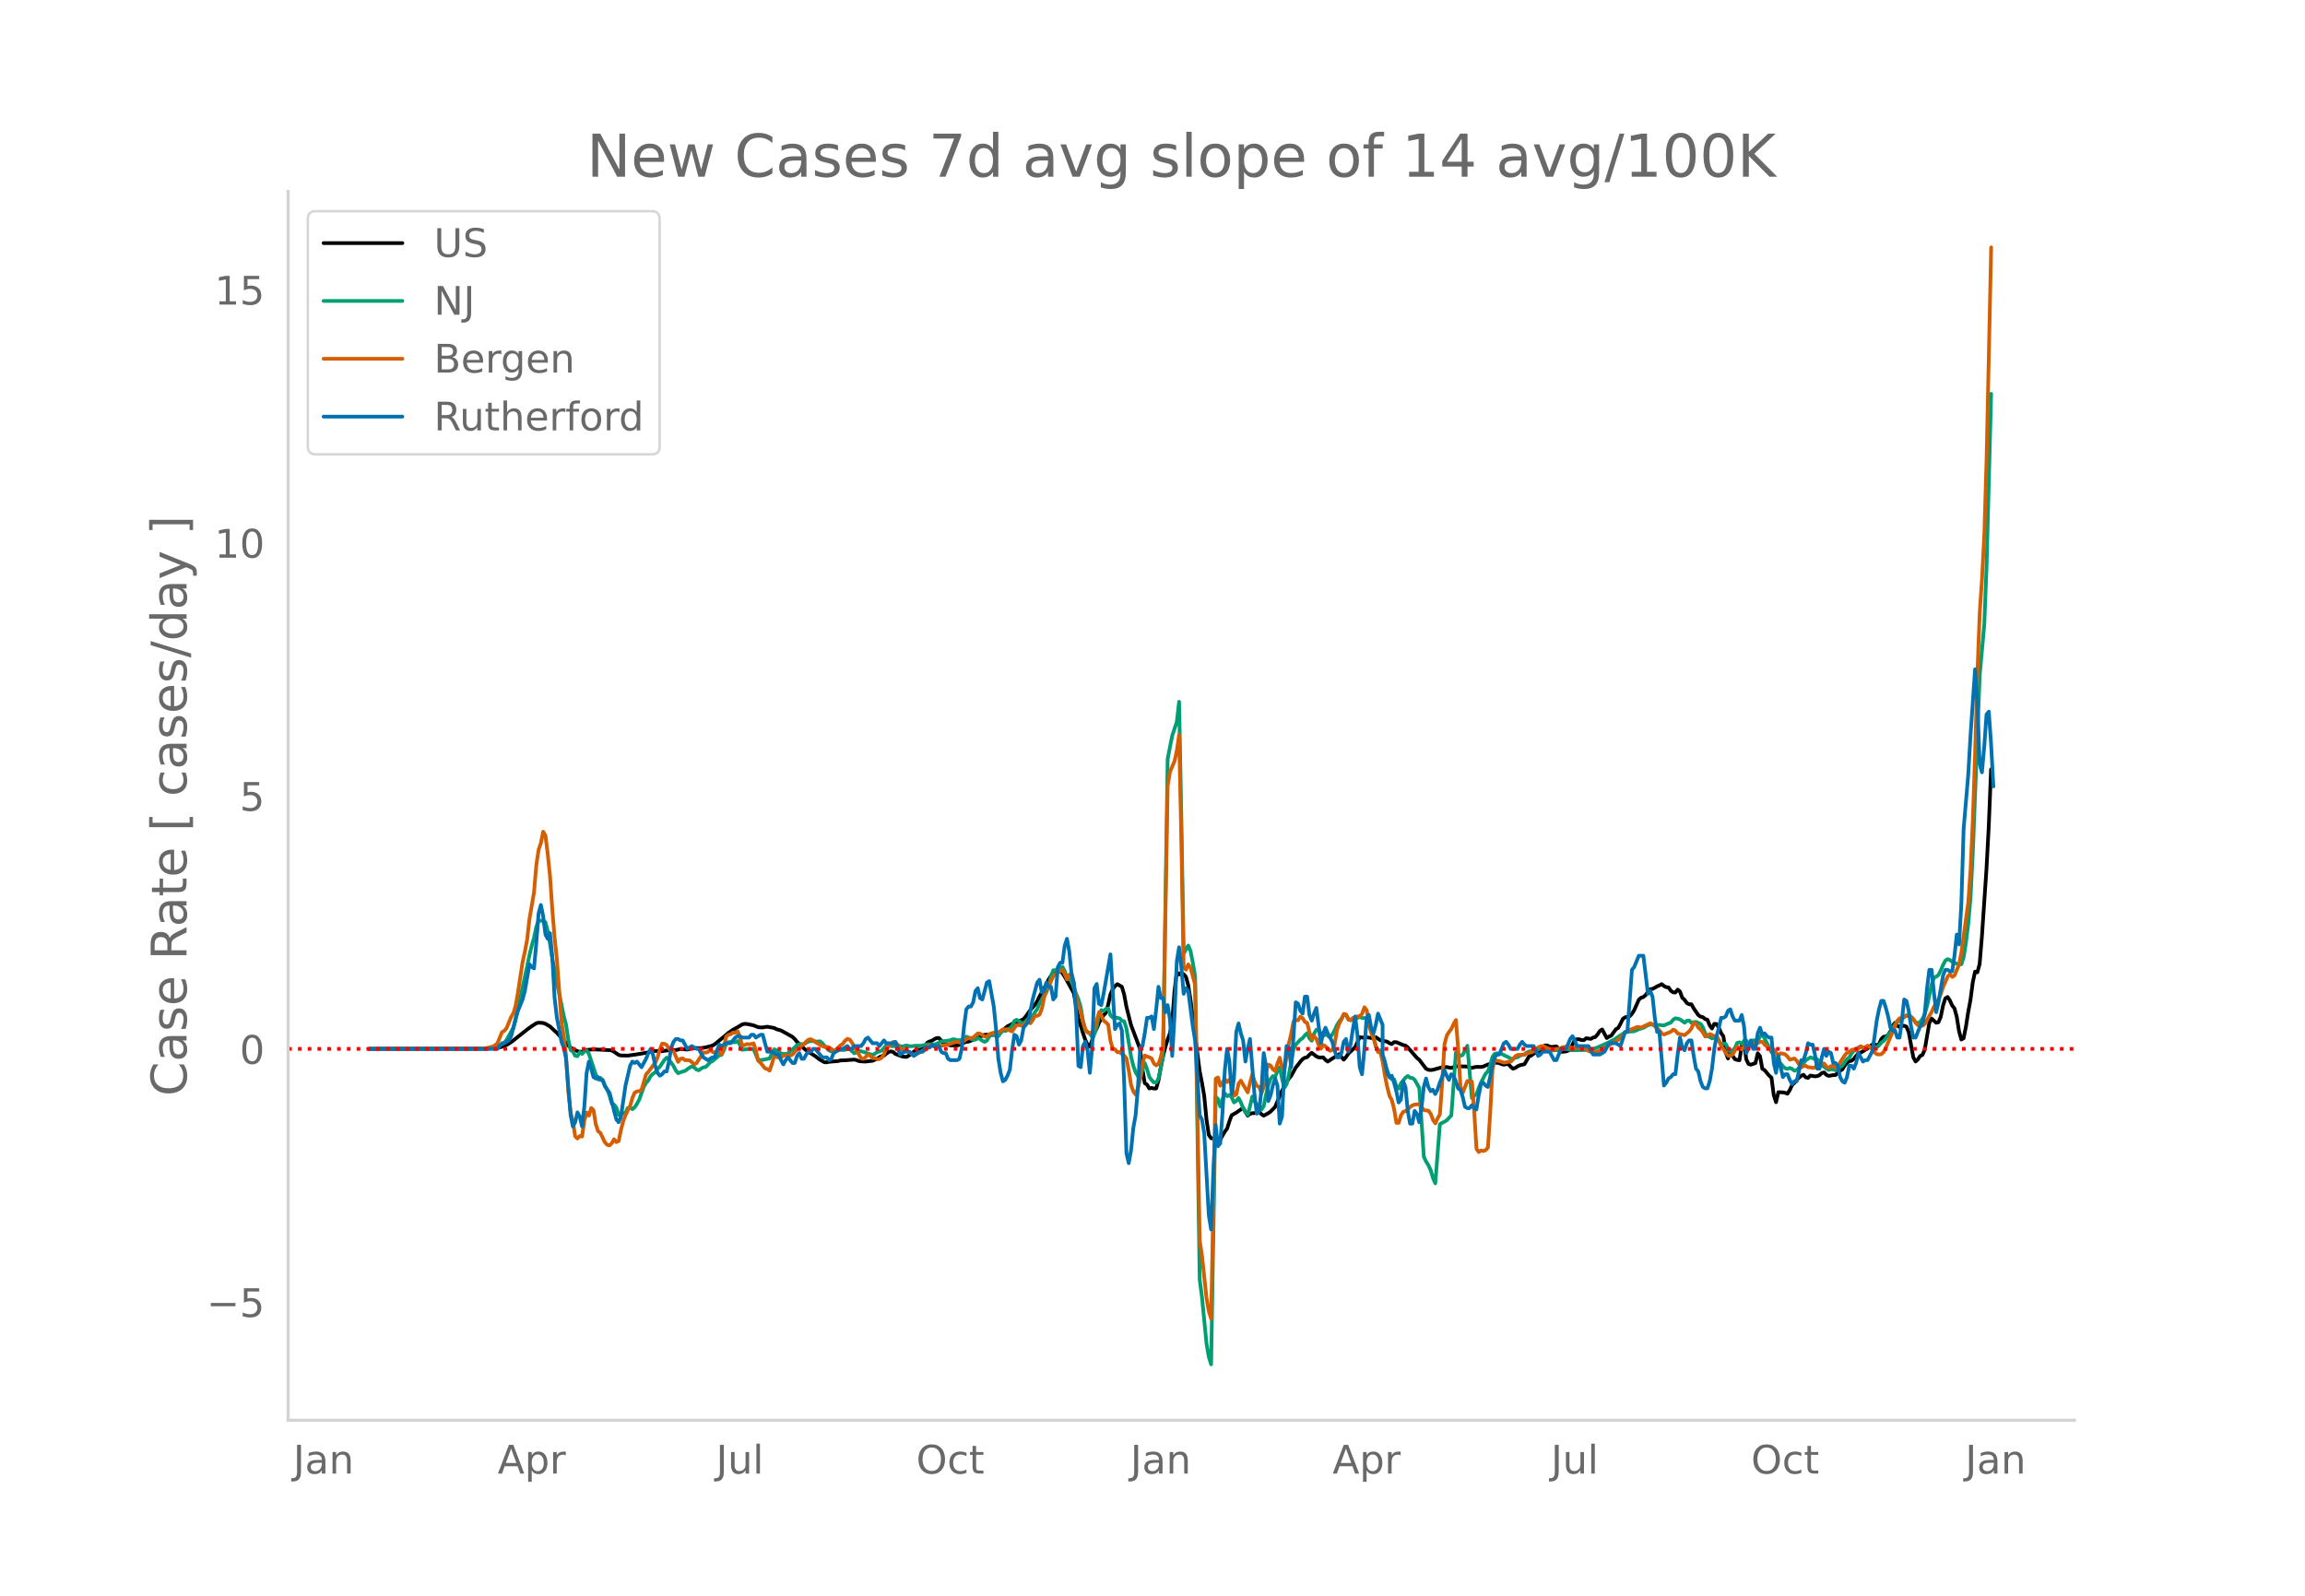 <svg height="864" viewBox="0 0 936 648" width="1248" xmlns="http://www.w3.org/2000/svg" xmlns:xlink="http://www.w3.org/1999/xlink"><defs><style>*{stroke-linecap:butt;stroke-linejoin:round}</style></defs><g id="figure_1"><path d="M0 648h936V0H0z" style="fill:#fff" id="patch_1"/><g id="axes_1"><path d="M117 576.72h725.4V77.76H117z" style="fill:none" id="patch_2"/><path clip-path="url(#p685ba64f44)" d="m149.973 425.918 47.369-.108 4.644-.272 1.858-.457 1.857-.772 1.858-1.125 1.858-1.45 4.644-3.69 1.857-1.349 1.858-1.186.929-.238 1.857.132.929.335 1.858 1.08 1.857 1.753.93.787 1.857 2.1 1.857 2.002.93 1.096.928.839 1.858 1.008.928.419.93.284.928-.04.929-.43.929-.296 1.857-.146 1.858-.047 5.573.283.929.156.928.499 1.858 1.278.929.235 2.786.048 3.715-.514 4.644-.796 1.858-.591 1.858.022 1.857.07 1.858-.279 3.715-.143 1.858-.449 2.786.236.929-.233.929-.383 2.786-.005.93.03 1.857-.288 2.786-.735.929-.538 4.644-3.82.929-.811 1.857-1.272 1.858-1.016 1.858-1.135.928-.234.93.032 1.857.368.929.202 1.857.737.93.101.928-.011 1.858-.273 2.786.515.929.476 1.857.545 2.787 1.525 1.857 1.065.93.879.928 1.152 2.786 2.647.93.767 3.715 2.414 1.857 1.403 1.858 1.046.929.005.928-.196 3.716-.298.928-.262 1.858-.053 3.715-.282.93.213.928.37.929.138 1.857.089 1.858-.225.929-.105 1.857-.79.93-.661.928-.428.929-.23.929-.793.928-.618.93-.31.928.25.929.806 1.857.697.93.32.928.153.929.015 1.858-1.244 1.857-1.581 1.858-.1.929-.367.928-1.145.93-1.363.928-.469.929-.307.929-.59.928-.456.93-.052 1.857 2.077 2.786.933 2.787.035 1.857-.564.93-.6.928-.311.929-.085 4.644-1.847.929-.647.928-.273.93-.044 1.857.093.929-.015.928.216.93-.296.928-1.003 2.786-2.417.93-.417.928-.556 1.858-.55 1.857-.934.93-.44.928-1.075 1.858-2.611 1.857-2.151.929-1.427.929-1.942 2.786-4.968.93-1.967.928-1.43.929-1.088.928-.659.93-.225.928.115.929.717.929 1.419 3.715 6.758 1.858 10.283 1.857 5.924.929 2.7.929 2.033.929.777.928-2.622.93-3.165.928-1.584.929-2.287.929-1.726.928-1.376.93-.942.928-3.267.929-4.287.929-2.061.929-1.257.928-.808 1.858 1.055.929 3.122.929 5.02 1.857 7.376 3.715 9.889.93 8.023.928 5.696.929.607.929 1.565.928-.226.93.254.928-.035.929-3.217.929-5.24.929-4.55.928-3.712.93-3.122.928-2.543.929-4.396.929-12.695.928-7.705.93.905.928-.682.929.557.929 1.031.928 3.392.93 5.93 3.714 28.917.93 4.725.928 5.406.929 9.592.929 6.275.929 1.327.928.19.93-.309.928 1.097.929-.429 1.857-3.197.93-1.212.928-2.964.929-2.496 1.857-1.044 1.858-1.286.929-.618 1.857 3.109.93-.702.928-.282.929-.044.929-.348.929-.198.928.978.93.621 1.857-1.015.929-.645 1.857-1.893 2.787-6.575 1.857-3.566.929-1.387.929-1.038 1.857-3.41.93-1.111.928-1.294.929-1.03.929-.57.929-.211.928-1.003.93-.783 1.857 1.438.929.41.928.058.93-.071.928 1.035.929.692 1.857-1.221 2.787-1.783 1.857 2.222.93-1.066.928-1.372 2.787-2.663 1.857-4.026 1.858.273.929-.243 1.857.291 1.858-.327 1.857 1.262 2.787.563.929.635.928.345.93-.782.928.007 2.786 1.182.93.205.928.753 3.715 4.264.93.734 2.786 3.67.928.39.93.126.928-.1 3.715-1.051 1.858-.059 1.857.362 1.858-.697 1.858.047 2.786.082.929.371.929.167.929-.26.928-.143 1.858.014.929-.163 1.857-.838.93-.183.928-.358.929-.221 1.857.187.93.443.928.22.929-.195.929-.022.929 1.07.928.78.93-.347.928-.6.929-.454 1.857-.424L620.88 429l.929-.381.929-.74.928-.439.93.057.928-.158 1.858-2.84.928.033.93.468.928.127 1.858-.227 1.857 2.223 1.858-.134.929-.298.929-.43 1.857-4.012.929-.24.929.018.929.323.928.04.93-.802 1.857.294.929-.55.928-.228.93-1.076.928-1.407.929-.601 1.858 3.503.928-.604.93-.387 1.857-2.619.929-.488.928-1.684.93-1.954.928-.68 1.858-.412.928-1.02.93-1.474 1.857-4.22.929-.835.928-.288.93-.794.928-1.395.929-.959.929-.155.929-.448.928-.579.93-.372.928-.542.929.776.929.475.928.096.93 1.33.928.67.929.055.929-1.163.928.753.93 2.545.928.83.929 1.313.929.521.928-.023.93 1.67 1.857 2.701.929.66.929.206.928.785.93.256.928 2.323.929 1.237.929-1.881.928.066.93 1.59.928 2.09.929 1.384.929 6.536.928 2.4.93-3.255.928 2.118.929 1.425.929.302.928.142.93-5.988.928-1.129.929 6.792.929 1.843.928.274 1.858-.643.929-3.984.929 1.185.929 5.096.928.569 1.858 2.233.929.81.929 7.103.928 2.865.93-4.053 1.857.057.929.207.928.333.93-1.47.928-2.006.929-.899.929-1.161.928-.968.93-.76.928-.403.929 1.045.929.193.929-.933 1.857.323.929-.11.929-.354.929-.894.928-.233.93.976.928.434 1.858-.323.928-.03.93-.968.928-.744.929-.578.929-1.534.928-1.165.93-.613.928-.193.929-.745.929-1.217.929-.883.928-.452 2.787-1.703.929-.85.928-.66.93-.275.928.525.929-.43.929-2.11.928-.945.93-.093.928-.675.929-1.374.929-2.357.928-1.15.93 1.137.928.585.929-.414.929-.148.929.397.928 2.225 1.858 10.167.929 1.75.929-.84.928-1.414.93-.422.928-2.12 1.858-10.827.928-1.81 1.858 1.693.929-.21.929-2.184.928-4.605.93-2.86.928-.601.929 1.367.929 2.097.929 1.166.928 3.447.93 5.813.928 3.38.929-.527.929-4.613.928-5.967.93-4.99.928-7.103.929-4.354.929.267.928-3.348.93-11.201 1.857-27.502.929-17.443.928-22.907h0" style="fill:none;stroke:#000;stroke-linecap:round;stroke-width:1.5" id="line2d_1"/><path clip-path="url(#p685ba64f44)" d="m149.973 425.915 47.369-.086 2.786-.217 1.858-.471 2.786-1.704.93-1.143 2.786-5.05.929-3.215 1.857-8.894 2.787-12.746.928-4.512.93-3.826.928-3.276.929-4.405.929-2.455 1.857-.067.929.683.929 3.563.929 5.245.928 5.971.93 4.594.928 5.357.929 4.116 1.858 9.178.928 3.46.93 6.266.928 4.105.929.592.929 1.758.928.136.93-1.644.928.729.929-.993.929-.42.928 1.402 2.787 8.384.929 1.997.928-.652.93 1.016.928 2.439.929 1.276.929 2.442.929 3.38.928.302.93 1.235.928 2.933.929-.034.929-.744.928.027.93-2.036.928-.22.929.704.929-.755.928-1.42.93-1.697 1.857-5.256.929-1.579.928-1.018.93-1.75.928-.861.929-.672.929-1.396.928-.794 1.858-2.764.929-.963.929.907.929 1.155.928 1.335.93 1.847.928 1.09.929-.382 1.857-.563 1.858-1.327.929-.523.929.409.928.867.93.327.928-.675.929-.5.929-.161.928-.859.93-1.09.928-.434 2.787-2.368.928-.21.93-1.89.928-2.6.929-.62.929-.074 1.857.114.929-.506.929 1.519.929 2.013 1.857-.23.93-.114 1.857.083 1.857 4.514 1.858-.142 2.786-.59.93-2.073.928-1.669.929.444 1.857 1.29.93.16.928.021.929-.203 2.786-2.451.93-.968.928-.376 1.857.071 1.858-1.15 1.858-.183.929.198.928.075.93-.136.928.693.929 1.168 1.857 1.832.93.445.928.094 1.858-.757.928-.038.93.11.928-.109.929-.299.929.03 1.857 1.701 1.858-.786.929-.037.929.234 1.857.692 1.858.53.929-.453.928-.642.93-.25.928-.405.929-.978.929-1.179.928-.113.93.46h1.857l.929-.095.928.067.93.24.928-.307.929-.174.929.33.929-.011 1.857-.216 1.858.054 2.786-.591 1.858.016.929.018.928-.237 1.858-1.002 1.858-.172 1.857-.27.93-.429.928.05.929.395.929-.09.928.04.93-.558.928-.889.929.364.929.58.928.39.93-.143.928-.542.929.292.929.737.928.441.93-.553.928-1.614.929-.706.929-.139.928.24.93.452.928-1.379.929-.929.929.242.928-.432.93-.602.928-1.092.929-2.009.929-.437 1.857 1.19.93.465 1.857-2.08.929-.203.928-.96.93-1.512.928-1.278.929-2.314 2.786-4.542.93-2.364.928-4.26.929-2.267.928-.095.93-.34.928-.583.929-.38.929 1.746.929 2.79.928.198.93 1.218.928 2.74 1.858 4.56.928 3.289.93 5.516.928 3.785.929.555.929.783.928 1.317.93-1.144.928-3.005.929-4.684.929-2.092.928.434.93-.916.928-.226.929 2.888.929.826.929-.043 1.857.397.929 1 .929.225.929 2.96 1.857 11.375.929 3.743.929 2.637.929 1.517.928 1.098.93-3.895.928-2.443.929 2.464.929 3.118.928 1.297.93.903.928.085.929-1.714 1.858-9.028 1.857-120.725 1.858-9.394 1.857-5.594.93-8.174.928 47.815.929 54.383 1.857-3.215.93 2.215.928 4.747.929 5.649 1.857 122.899.93 7.248 1.857 19.023.929 5.238.929 3.059 1.857-108.715.929.977.929 3.035.929-2.984.928-2.338.93 1.106.928-.451.929.957.929 2.04.928-.623.93-1.174.928 1.778.929 2.368.929 1.577.928 1.14.93-3.501.928-3.964.929 1.905.929 1.37.929.07.928 1.97.93-1.41.928-4.629.929-3.914.929-2.537.928-1.13.93.35.928-2.4.929-1.547.929 4.666.928 3.681.93-1.477.928-3.93 1.858-10.166.928-1.924 1.858-2.055.929-.606.929-1.158.929-.866.928 2.157.93.924.928-2.819.929-1.649.929-.02.928 1.673.93.804.928-.6.929.547.929.68.928-1.185.93-1.638.928-2.128.929-1.48.929-1.135.928-1.668.93.06.928 1.71.929.544.929-.355.929-.106 1.857-1.022.929.574.929-.049.929.284.928 2.962 1.858 4.305.929 3.974.929 1.722.928-.049 3.716 10.895.928.77.93.093.928 2.748.929.968.929-2.127 1.857-2.33.93-.64.928.725.929.087.929.735 1.857 3.35 1.858 27.94.929 1.94.928 1.486.93 2.051.928 3.167.929 2.095 1.857-23.967.93-.591.928-.429.929-.607 1.857-1.951 1.858-25.482.929.48.929.8.929-.393 1.857-3.707 1.858 21.199.929-.879.928-.595.93-2.577.928-2.232 1.858-3.587.928-.911.93-2.575.928-3.32.929-1.271.929-.164 1.857.224 1.858.958.929.385.929.647.928-.082.93-.356.928-.222.929-.65 1.857-.52.93-.703.928-.45 2.786-.308.93-.597.928-.272.929.03 3.715.747 2.787-.166 1.857-.456 1.858.104.929.276.928.144 5.573-.1.929-.215 1.858-.214 1.857-.643 4.644-2.078.93-.553.928-.403 4.644-3.066.929-.222 2.786-.21 1.858-.842 1.857-.551 1.858-1.1.929-.203.929-.043 1.857.285.93-.139.928.18.929.055.929-.457 1.857-.719.929-1.171.929-.563.929.166.928.285 1.858 1.334.929-.765.929-.125.928.977.93-.32.928-.068 1.858.798.929 1.42.928 2.473.93 1.126.928.312.929.567.929-.305.928-.59.93 1.929.928 1.456.929-.482.929.223.928 1.992.93 1.217.928-.49.929-1.078.929-2.062.928-.24.93.658.928-1.326.929-.024.929 1.338.928-.977.93-.45.928-.016.929.197.929-1.813.929-.9 3.715 7.347.929 1.17.928 2.383.93 1.29.928-.232.929 1.117.929.828.928.172.93-.344.928.423.929.694.929-.263.928-.919.93-.727 1.857-2.373 1.858-1.136.928.3.93.502h.928l.929 1.13.929 1.365.928.517.93.778.928.476.929-.259.929.092.928.346.93-.449.928-.837.929-.625.929-1.433.928-1.192.93-.652.928-1.69.929-1.216.929-.249.929-.938.928-.423.93.632 1.857-.645.929.384.928.154.93-.202.928.025.929-.777.929-1.158.928-.58.93-1.157.928-1.375.929-.985 1.857-3.38.93-.857.928-.683.929-.401.929-.947.929-.676.928.025.93.557 1.857 2.276.929.377.928-.618.93-1.188.928-1.926.929-3.379 1.857-8.682.93-2.707.928-.43.929-.719.929-1.873.928-2.21.93-1.755.928-.555.929.388.929.676.929.487.928.3.93.46.928-.282.929-2.951.929-5.838.928-7.634.93-10.916.928-18.408 2.786-71.562 1.858-20.61.929-23.765 1.857-69.902h0" style="fill:none;stroke:#009e73;stroke-linecap:round;stroke-width:1.5" id="line2d_2"/><path clip-path="url(#p685ba64f44)" d="m149.973 425.915 43.654-.1 3.715-.18 2.786-.665.93-.55.928-.732 1.858-4.567.928-.518.93-1.114 1.857-4.545.929-1.496.929-3.24.928-5.32 1.858-12.207.929-4.15.929-5.03.928-8.28 1.858-10.81.929-11.047.929-6.266.928-2.711.93-4.658.928 1.553.929 7.56.929 8.943.928 13.6.93 11.408.928 8.65 1.858 25.403.929 5.76.928 8.156.93 14.557.928 8.29.929 3.825.929 5.974.928.911.93-1.012.928.225.929-6.491.929-3.274.928 1.238.93-3.072.928.867.929 5.703.929 2.858.928.675 1.858 3.858.929.968.929.258.929-.9.928-1.608.93 1.17.928-.439.929-4.477.929-3.578.928-2.44.93-1.958.928-1.677.929-3.33.929-2.17.928-.53.93-.112.928-.461 1.858-6.379.928-.99 1.858-2.52.929-1.248.929-2.014.928-3.307.93-2.352.928.034.929.54.929 1.474.929 1.091.928-.169 1.858 4.444.929-1.26.929-.169.928.731.93-.022.928.09.929.709.929.855.928-.383 2.787-4.353.929.01.928-.247.93-.855.928.788.929.36.929-.484.929.27.928.844.93-2.723.928-4.522.929-.664.929-.236.928-.697.93.135.928-.664.929 2.407.929 3.465.928-.214.93-.393.928.056.929-.068.929-.303.928 2.88.93 4.162.928.821 1.858 2.295.929.281.928.62.93-2.757.928-3.127 1.858.674.928-.202.93-.607.928-.237.929.225.929-.033.928-.473.93-1.114.928-.922.929-.653.929-.99.928-.607.93-.956.928-.788.929-.169.929.462.929.708 2.786 1.598.929.337.929-.01.928.19 1.858 1.305.929-.337 1.857-1.811.93-.585.928-1.272.929-.73.929.28.928 1.26.93 1.778.928 1.406 1.858 3.161.929.236.928-.764.93-.968.928.461.929.979.929-.023.928.44.93-.012.928-.608.929-1.36.929-2.33.928-1.012.93-.517.928-1.148.929.146.929 1.013.928 1.249.93.798.928.012.929.382.929.506.929.698.928.349.93-.394.928-.146 1.858-1.204.928-.124.93-1.147.928-.878 1.858.596.928.102 2.787-.597 1.857-.292 2.787-.979.929-.157.929.27.928.112 1.858-1.462.929-.383 1.857-.259 1.858-1.687.929.135.929.506.928.653.93-.012.928-.967.929-.349 1.857-.506.93.191 1.857-1.293 1.857-.068.93.529.928.394.929-1.452.929-1.203.929.045.928.236.93-.011.928-1.08.929-.36.929.483.928-1.27.93-1.71.928-.012.929-.562.929-2.34.928-4.512.93-3.262.928-1.001.929-2.498.929-1.923.928-.923 2.787-1.72.929 1.799.929 2.171.928-1.969.93-.472.928 4.185.929 5.85.929 2.936.928 2.452.93 4.298.928 2.835.929 1.417.929.124.928-.101.93-1.44 1.857-6.874.929 1.361.928 2.115.93.664.928.934.929 6.592.929 3.217.929.237.928 1.158.93-.112.928.855.929.664.929 1.124.928 4.928.93 5.872.928 2.633.929 1.237.929-2.689.928-3.678.93-6.109.928-3.408.929.438.929.293.928.506.93 2.07.928.72.929-.653.929-2.677.929-4.365 1.857-105.994.929-5.456 1.858-4.388.928-4.162.93-6.536.928 43.705.929 50.803.929.878.928-2.149.93 1.328 1.857 6.952 1.857 103.767.93 6.288 1.857 17.235.929 5.298.929 3.015 1.857-97.49.929-.483.929 3.352 1.857-2.688.93 1.181.928-.945.929 2.149.929 4.33.928-.438.93-4.466.928-1.181 2.786 4.758.93-3.97.928-3.342.929 2.846.929 1.834.929.394.928 2.587.93-2.554.928-6.086.929-3.003.929.393.928 1.52.93.73.928-3.105.929-2.328.929 3.746.928 1.102 1.858-10.766.929-3.813.929-4.984.928-.517.93.056.928-1.474.929.619.929 1.519.929.405.928 3.847.93 2.756.928-1.215.929 1.058.929 2.497.928 1.485.93-1.451.928.472.929 1.137.929.72.928-.338.93-2.441.928-5.557.929-2.678.929-1.834.928-2.137.93.326.928 2.014.929.18.929-.9.929.124.928-.72.93-.045.928-1.058.929-2.62.929 1.192.928 5.523.93 3.701.928 2.318.929 3.105.929 2.385.928.135.93 3.847.928 5.726.929 4.522.929 3.612.928 1.698.93 3.668.928 5.523.929-.045.929-3.06.928-1.383.93-.327.928-.607.929-1.013.929-.675.929-.315 1.857-.202 1.858 2.475 1.857.236.93 1.226.928 2.52.929 1.35.929-2.013.928-1.598.93-12.87.928-15.592.929-3.532.929-1.507.928-1.215.93-2.014.928-1.598.929 11.846.929 15.244.929 2.43 1.857-4.759.929.191.929.034.929 12.138.928 15.154.93 1.327.928-.641.929.247.929-.393.928-1.024.93-14.197.928-17.707.929-3.803.929.417.928.168 1.858.642.929-.124.929-.248.929-.033.928-.968.93-1.282.928-.484 2.786-.079.93-.528.928-.35.929-.09.929-.415 1.857-1.61.929-.438.929-.112.929.348.928.518 1.858.551.929-.022.929-.26.929-.055 1.857-.675.929-.034 2.786.382 3.716-.123.928.09.93.573.928.71.929.348.929.191.928-.079 1.858-.54 2.787-1.766 1.857-1.147.929-.417 1.858-1.125.928-.765 1.858-2.182 2.786-1.451.93-.281.928-.45.929-.023.929.191 3.715-1.743.929.472 1.857 1.485.93.968.928 1.248.929.394 2.786-1.159.929-.832.929.461.929 1.148 2.786.64 1.858-1.563.928-1.204.93-2.272.928.506.929 1.474.929.799.929 1.18.928 1.632.93-.259.928-.753.929.405.929.54.928-.102.93 1.856.928 2.115.929 1.25.929 1.642.928 1.057.93.169.928-.664 1.858-3.127.928.405.93.708.928-1.215.929-.877.929.855 2.786-1.238.929-.1.929-.552.929.079.928 1.136 2.787 2.227.929-.292.928 1.316.93 1.058.928-.81.929.157.929.281.928.934.93 1.192 1.857-.483.929.911.928 1.519.93 1.17.928-.54.929-.068.929.596.929.023.928.247.93-.292.928-1.001 1.858-.653.928.169.93 1.226.928.495.929-.709.929-.09.928.923.93-.518.928-1.822 1.858-2.869.928-1.023.93-.248.928-.934.929-.168.929.573 1.857-1.867.93.585.928-.158.929-.652.929.45.928.99.93 1.215.928.81.929.079.929-.113.928-.877.93-1.8 4.643-10.935.93-.979.928-.079 1.858-.888.928.09.93.348.928.855.929 1.553.929.934 1.857.236.929-.776 2.786-4.905.93-2.036 1.857-3.094.929-2.261.928-2.655 1.858-4.286.929-.956.929 1.136.929-.585 1.857-4.601.929-4.871 2.786-20.216.93-13.376.928-20.486.929-27.404.929-32.106.928-24.277.93-13.792.928-17.842.929-30.982 1.857-85.711h0" style="fill:none;stroke:#d55e00;stroke-linecap:round;stroke-width:1.5" id="line2d_3"/><path clip-path="url(#p685ba64f44)" d="M149.973 425.915h52.013l1.858-2.292h.928l1.858-1.145.929-1.72.929-3.437.929-4.01.928-2.866 1.858-4.583.929-3.438 1.857-10.886.93 1.145.928.573.929-10.313.929-12.032.928-3.438.93 4.584.928 7.448.929 1.72.929-2.293.928 9.74.93 16.617.928 8.021.929 4.584.929 5.157.929 2.291.928 4.584 1.858 22.919.929 4.583.929-1.719.928-4.01.93 1.719.928 4.01.929-8.021.929-13.751.928-4.584.93 2.865.928 3.438.929.573.929-.573.928 1.146h.93l.928 2.291.929 1.72.929 1.145.929 3.438.928 4.01.93 3.439.928 1.145.929-2.291 1.857-12.606 1.858-8.021.929-1.719.929.573.928-.573 1.858 2.292 1.858-3.438.928-2.292.93-1.719.928 2.292.929 4.584.929 2.865.928 1.146.93-.573.928-1.146h.929l.929-4.011.929-5.73.928-2.291.93-1.146h.928l.929.573h.929l1.857 3.437 1.858-1.146 1.857 1.146h.93l1.857 3.438 1.857 1.146 1.858-1.146h.929l.929-2.865.929-2.292.928.573 1.858-1.146h1.858l1.857-2.291.929-.573h.929l.929.573h2.786l.929-1.146h.929l.928 1.146 1.858-1.146h.929l1.858 6.875h1.857l1.858 1.146h.929l.928 2.292.93 1.719.928-1.719.929-1.146 1.857 2.292h.93l.928-2.865.929-1.146.929 2.292h.928l.93-1.719.928-1.146h.929l.929-1.146h.929l2.786 3.438h1.858l.928 1.146.93-.573.928-2.292 2.786-1.719h.93l1.857-1.146.929 1.146h.928l.93-1.146h2.786l.929-1.146.928-1.718.93-.573 1.857 2.291h1.857l.93 1.146 1.857-2.291.929 1.145h2.786l.929-.572.929 2.291.928 2.865 1.858-1.146h1.858l.929.573.928 1.146.93-.573.928-1.146h1.858l.928-1.719h1.858l.929-1.146.929.573h1.857l.929 2.292.929.573h.929l.928 2.292.93.573h2.786l.929-.573.928-4.01.93-9.168.928-6.876.929-1.146h.929l.928-1.718.93-4.584.928-1.146.929 4.01.929.574 1.857-6.876.929-.573 1.858 10.313.928 9.168.93 12.032.928 5.73.929 3.438.929-.573.928-1.72.93-2.291.928-8.022.929-6.302.929.573.929 3.437.928-1.718.93-5.157 1.857-2.292 1.857-9.167 1.858-6.876.929-1.146.929 5.157.928-.573.93-3.438.928 1.719h.929l.929 5.157.928-1.146.93-12.033.928-1.718h.929l.929-6.876.929-2.865.928 5.157.93 9.167.928 3.438.929 12.032.929 21.773.928.573.93-8.595.928-1.718.929 3.437.929 9.168.928-10.314.93-24.064.928-1.719.929 8.022.929.572.928-4.583 2.787-16.043 1.858 30.367.928-1.719.93-.573.928 2.865.929 21.2.929 28.648.928 4.01.93-5.156.928-9.168.929-5.156.929-10.887.928-16.616.93-.573.928-5.156.929-6.303h.929l.928-.573.93 5.157.928-8.022.929-9.167.929 4.584h.929l.928 5.73.93-2.866.928 5.73.929 14.897.929-16.043.928-22.345.93-5.73.928 8.021.929 10.887.929-2.292.928 1.146 1.858 14.324.929 5.73.929 14.324.928 16.043.93 1.719.928 5.73 1.858 33.231.929 5.73.928-24.065.93-18.335.928 8.595.929-1.146.929-12.605.928-17.19.93-8.594.928 5.157.929 13.178.929-6.302.928-18.908.93-3.438.928 4.01.929 2.866.929 8.594.928-5.157.93-4.01 1.857 22.918.929 7.449.929-1.146.928-8.595.93-14.897.928 5.157.929 14.324.929-2.292.928-4.01.93-2.865.928 2.864.929 15.47.929-2.864.928-18.335.93-10.314.928.573.929 8.022.929-12.032.928-14.324.93.573.928 2.864.929 1.146.929-6.875h.929l.928 7.448.93 2.292.928-2.865.929-2.292 1.857 14.324.93-4.01.928-2.292.929 2.292L541 423.05l.93 3.437.928 2.865h.929l.929-1.719.928-4.583.93-1.146.928 5.156.929-2.865.929-6.302.929-5.157.928 7.449.93 13.178.928 2.865.929-9.74.929-13.179.928-1.146.93 5.157.928 2.292.929-3.438.929-4.584 1.857 4.584v12.032l.929 2.865.929 4.584.929 1.719.928-.573.93 2.864.928 3.438.929 4.584.929-1.146.928-7.448.93 2.291.928 9.74.929 5.157h.929l.929-5.156.928 1.146.93 3.437.928-5.73.929-8.594.929-3.437.928 3.437.93 1.72.928-.574.929 1.72.929-1.72.928-2.865.93-2.291.928-2.865.929 2.292.929 1.719.928-2.292.93.573.928 2.292.929 2.864.929.573.929 2.865.928 4.01.93.574h.928l.929-1.146.929 1.146.928.573.93-5.73.928-4.584.929-.573.929 1.146.928.573.93-4.01.928-5.157.929-2.865.929-1.146h.928l1.858-4.584.929-.572.929 1.145.929 1.72h2.786l.929-1.72.929-1.145.928 1.145.93.573h2.786l.928 1.72.93 2.291.928-.573.929-1.146h2.786l1.858 3.438h.929l1.857-4.584h1.858l.929-1.719.929-2.291.928-1.146.93 1.719.928 2.291h4.644l1.858 3.438h2.786l1.858-1.146 1.857-3.438h2.787l1.857 1.146 1.858-5.73h.929l1.857-25.21.93-1.146 1.857-4.583h1.857l1.858 15.47.929-1.146.929 2.292.929 8.594.928 5.73h.93l1.857 21.772.929-1.146.928-1.718.93-.573.928-1.146h.929l.929-8.022.928-6.875.93 4.01.928 1.146.929-2.865.929-1.145h.928l.93 6.302.928 5.157.929 1.146.929 4.01.929 2.292.928.573h.93l.928-2.864.929-5.157.929-8.022.928-5.156.93-3.438.928-4.01h.929l.929-.574.928-2.292.93-.573.928 2.865.929 1.72h1.857l.93-2.293.928 4.584.929 10.886.929-2.292.928-2.864.93 3.437h.928l.929-6.302.929-2.292.929 2.865.928-.573.93 1.146.928.573h.929l.929 10.313.928 4.01.93-6.875.928 4.584.929 4.01.929-1.145h.928l.93 2.292.928 1.718.929-1.145h.929l.928-4.011.93-4.584h.928l.929-2.865.929-4.01.929.572h.928l.93 4.011.928 5.73h.929l.929-4.584.928-3.438.93 2.865.928-1.719.929.573.929 4.011h.928l.93 1.146.928 4.584.929 1.719.929.572.928-2.291.93-4.584h.928l.929 1.146.929-2.292.929-4.01 1.857 3.437.929-.573h.929l1.857-3.438.93-5.73.928-6.875.929-4.584.929-3.437h.928l.93 2.864.928 3.438.929 4.584.929 1.146h.928l.93 2.865h.928l.929-6.876.929-8.594.929.573.928 4.01.93 6.303.928 4.584h.929l1.857-4.584.93-1.146.928-4.01.929-10.314.929-7.449h.928l.93 9.168.928 8.021.929-4.01 1.857-10.887.93-2.292h.928l.929.573h.929l.929-6.302.928-8.595.93 4.011.928-16.616.929-30.367 1.857-21.773.93-16.043 1.857-26.929.929 13.178.928 25.21.93 3.438.928-10.313.929-13.178.929-1.146.928 13.178.93 17.189h0" style="fill:none;stroke:#0072b2;stroke-linecap:round;stroke-width:1.5" id="line2d_4"/><path clip-path="url(#p685ba64f44)" d="M117 425.915h725.4" style="fill:none;stroke:red;stroke-dasharray:1.5,2.475;stroke-dashoffset:0;stroke-width:1.5" id="line2d_5"/><path d="M117 576.72V77.76" style="fill:none;stroke:#d3d3d3;stroke-linecap:square;stroke-linejoin:miter;stroke-width:1.25" id="patch_3"/><path d="M117 576.72h725.4" style="fill:none;stroke:#d3d3d3;stroke-linecap:square;stroke-linejoin:miter;stroke-width:1.25" id="patch_4"/><g id="matplotlib.axis_1"><g id="xtick_1"><g style="fill:#696969" transform="matrix(.16 0 0 -.16 119.064 598.378)" id="text_1"><defs><path d="M9.813 72.906h9.859V5.078q0-13.187-5-19.14-5-5.954-16.094-5.954h-3.75v8.297h3.078q6.531 0 9.219 3.672Q9.813-4.39 9.813 5.078z" id="DejaVuSans-74"/><path d="M34.281 27.484q-10.89 0-15.093-2.484-4.204-2.484-4.204-8.5 0-4.781 3.157-7.594 3.156-2.797 8.562-2.797 7.485 0 12 5.297 4.516 5.297 4.516 14.078v2zm17.922 3.72V0H43.22v8.297Q40.14 3.328 35.547.953q-4.594-2.375-11.234-2.375-8.391 0-13.36 4.719Q6 8.016 6 15.922q0 9.219 6.172 13.906 6.187 4.688 18.437 4.688h12.61v.89q0 6.203-4.078 9.594-4.078 3.39-11.453 3.39-4.688 0-9.141-1.124-4.438-1.125-8.531-3.375v8.312q4.921 1.906 9.562 2.844 4.64.953 9.031.953 11.875 0 17.735-6.156 5.86-6.14 5.86-18.64z" id="DejaVuSans-97"/><path d="M54.89 33.016V0h-8.984v32.719q0 7.765-3.031 11.61-3.031 3.858-9.078 3.858-7.281 0-11.484-4.64-4.204-4.625-4.204-12.64V0H9.08v54.688h9.03v-8.5q3.235 4.937 7.594 7.374Q30.078 56 35.797 56q9.422 0 14.25-5.828 4.844-5.828 4.844-17.156z" id="DejaVuSans-110"/></defs><use xlink:href="#DejaVuSans-74"/><use x="29.492" xlink:href="#DejaVuSans-97"/><use x="90.771" xlink:href="#DejaVuSans-110"/></g></g><g id="xtick_2"><g style="fill:#696969" transform="matrix(.16 0 0 -.16 202.078 598.378)" id="text_2"><defs><path d="M34.188 63.188 20.797 26.906h26.812zm-5.579 9.718h11.188L67.578 0h-10.25l-6.64 18.703h-32.86L11.188 0H.78z" id="DejaVuSans-65"/><path d="M18.11 8.203v-29H9.077v75.484h9.031v-8.296q2.844 4.875 7.157 7.234Q29.594 56 35.594 56q9.968 0 16.187-7.906 6.235-7.907 6.235-20.797T51.78 6.484q-6.218-7.906-16.187-7.906-6 0-10.328 2.375-4.313 2.375-7.157 7.25zm30.578 19.094q0 9.906-4.079 15.547-4.078 5.64-11.203 5.64-7.14 0-11.218-5.64-4.079-5.64-4.079-15.547 0-9.906 4.078-15.547 4.079-5.64 11.22-5.64 7.124 0 11.202 5.64t4.078 15.547z" id="DejaVuSans-112"/><path d="M41.11 46.297q-1.516.875-3.297 1.281Q36.03 48 33.89 48q-7.625 0-11.703-4.953-4.079-4.953-4.079-14.234V0H9.08v54.688h9.03v-8.5q2.844 4.984 7.375 7.39Q30.031 56 36.531 56q.922 0 2.047-.125 1.125-.11 2.484-.36z" id="DejaVuSans-114"/></defs><use xlink:href="#DejaVuSans-65"/><use x="68.408" xlink:href="#DejaVuSans-112"/><use x="131.885" xlink:href="#DejaVuSans-114"/></g></g><g id="xtick_3"><g style="fill:#696969" transform="matrix(.16 0 0 -.16 290.787 598.378)" id="text_3"><defs><path d="M8.5 21.578v33.11h8.984V21.922q0-7.766 3.016-11.656 3.031-3.875 9.094-3.875 7.265 0 11.484 4.64 4.234 4.64 4.234 12.656v31h8.985V0h-8.984v8.406Q42.047 3.422 37.718 1q-4.313-2.422-10.032-2.422-9.421 0-14.312 5.86Q8.5 10.296 8.5 21.578zM31.11 56z" id="DejaVuSans-117"/><path d="M9.422 75.984h8.984V0H9.422z" id="DejaVuSans-108"/></defs><use xlink:href="#DejaVuSans-74"/><use x="29.492" xlink:href="#DejaVuSans-117"/><use x="92.871" xlink:href="#DejaVuSans-108"/></g></g><g id="xtick_4"><g style="fill:#696969" transform="matrix(.16 0 0 -.16 372.058 598.378)" id="text_4"><defs><path d="M39.406 66.219q-10.75 0-17.078-8.016-6.312-8-6.312-21.828 0-13.766 6.312-21.781 6.328-8 17.078-8 10.735 0 17.016 8 6.281 8.015 6.281 21.781 0 13.828-6.281 21.828-6.281 8.016-17.016 8.016zm0 8q15.328 0 24.5-10.281 9.188-10.282 9.188-27.563 0-17.234-9.188-27.516-9.172-10.28-24.5-10.28-15.375 0-24.593 10.25-9.204 10.265-9.204 27.546t9.204 27.563q9.218 10.28 24.593 10.28z" id="DejaVuSans-79"/><path d="M48.781 52.594v-8.407q-3.812 2.11-7.64 3.157-3.828 1.047-7.735 1.047-8.75 0-13.593-5.547-4.829-5.532-4.829-15.547 0-10.016 4.829-15.563 4.843-5.53 13.593-5.53 3.907 0 7.735 1.046 3.828 1.047 7.64 3.156V2.094Q45.016.344 40.984-.531q-4.015-.89-8.562-.89-12.36 0-19.64 7.765-7.266 7.765-7.266 20.953 0 13.375 7.343 21.031Q20.22 56 33.016 56q4.14 0 8.093-.86 3.953-.843 7.672-2.546z" id="DejaVuSans-99"/><path d="M18.313 70.219V54.688h18.5v-6.985h-18.5V18.016q0-6.688 1.828-8.594 1.828-1.906 7.453-1.906h9.218V0h-9.218q-10.407 0-14.36 3.875-3.953 3.89-3.953 14.14v29.688H2.687v6.984h6.594V70.22z" id="DejaVuSans-116"/></defs><use xlink:href="#DejaVuSans-79"/><use x="78.711" xlink:href="#DejaVuSans-99"/><use x="133.691" xlink:href="#DejaVuSans-116"/></g></g><g id="xtick_5"><g style="fill:#696969" transform="matrix(.16 0 0 -.16 459.008 598.378)" id="text_5"><use xlink:href="#DejaVuSans-74"/><use x="29.492" xlink:href="#DejaVuSans-97"/><use x="90.771" xlink:href="#DejaVuSans-110"/></g></g><g id="xtick_6"><g style="fill:#696969" transform="matrix(.16 0 0 -.16 541.094 598.378)" id="text_6"><use xlink:href="#DejaVuSans-65"/><use x="68.408" xlink:href="#DejaVuSans-112"/><use x="131.885" xlink:href="#DejaVuSans-114"/></g></g><g id="xtick_7"><g style="fill:#696969" transform="matrix(.16 0 0 -.16 629.803 598.378)" id="text_7"><use xlink:href="#DejaVuSans-74"/><use x="29.492" xlink:href="#DejaVuSans-117"/><use x="92.871" xlink:href="#DejaVuSans-108"/></g></g><g id="xtick_8"><g style="fill:#696969" transform="matrix(.16 0 0 -.16 711.073 598.378)" id="text_8"><use xlink:href="#DejaVuSans-79"/><use x="78.711" xlink:href="#DejaVuSans-99"/><use x="133.691" xlink:href="#DejaVuSans-116"/></g></g><g id="xtick_9"><g style="fill:#696969" transform="matrix(.16 0 0 -.16 798.024 598.378)" id="text_9"><use xlink:href="#DejaVuSans-74"/><use x="29.492" xlink:href="#DejaVuSans-97"/><use x="90.771" xlink:href="#DejaVuSans-110"/></g></g></g><g id="matplotlib.axis_2"><g id="ytick_1"><g style="fill:#696969" transform="matrix(.16 0 0 -.16 83.912 534.766)" id="text_10"><defs><path d="M10.594 35.5h62.593v-8.297H10.594z" id="DejaVuSans-8722"/><path d="M10.797 72.906h38.719v-8.312H19.828v-17.86q2.14.735 4.281 1.094 2.157.36 4.313.36 12.203 0 19.328-6.688 7.14-6.688 7.14-18.11 0-11.765-7.328-18.296-7.328-6.516-20.656-6.516-4.593 0-9.36.781-4.75.782-9.827 2.344v9.922q4.39-2.39 9.078-3.563 4.687-1.171 9.906-1.171 8.453 0 13.375 4.437 4.938 4.438 4.938 12.063 0 7.609-4.938 12.047-4.922 4.453-13.375 4.453-3.953 0-7.89-.875-3.922-.875-8.016-2.735z" id="DejaVuSans-53"/></defs><use xlink:href="#DejaVuSans-8722"/><use x="83.789" xlink:href="#DejaVuSans-53"/></g></g><g id="ytick_2"><g style="fill:#696969" transform="matrix(.16 0 0 -.16 97.32 431.994)" id="text_11"><defs><path d="M31.781 66.406q-7.61 0-11.453-7.5Q16.5 51.422 16.5 36.375q0-14.984 3.828-22.484 3.844-7.5 11.453-7.5 7.672 0 11.5 7.5 3.844 7.5 3.844 22.484 0 15.047-3.844 22.531-3.828 7.5-11.5 7.5zm0 7.813q12.266 0 18.735-9.703 6.468-9.688 6.468-28.141 0-18.406-6.468-28.11-6.47-9.687-18.735-9.687-12.25 0-18.718 9.688-6.47 9.703-6.47 28.109 0 18.453 6.47 28.14Q19.53 74.22 31.78 74.22z" id="DejaVuSans-48"/></defs><use xlink:href="#DejaVuSans-48"/></g></g><g id="ytick_3"><use xlink:href="#DejaVuSans-53" style="fill:#696969" transform="matrix(.16 0 0 -.16 97.32 329.222)" id="text_12"/></g><g id="ytick_4"><g style="fill:#696969" transform="matrix(.16 0 0 -.16 87.14 226.45)" id="text_13"><defs><path d="M12.406 8.297h16.11v55.625l-17.532-3.516v8.985l17.438 3.515h9.86V8.296H54.39V0H12.406z" id="DejaVuSans-49"/></defs><use xlink:href="#DejaVuSans-49"/><use x="63.623" xlink:href="#DejaVuSans-48"/></g></g><g id="ytick_5"><g style="fill:#696969" transform="matrix(.16 0 0 -.16 87.14 123.677)" id="text_14"><use xlink:href="#DejaVuSans-49"/><use x="63.623" xlink:href="#DejaVuSans-53"/></g></g><g style="fill:#696969" transform="matrix(0 -.2 -.2 0 75.753 445.117)" id="text_15"><defs><path d="M64.406 67.281v-10.39q-4.984 4.64-10.625 6.922-5.64 2.296-11.984 2.296-12.5 0-19.14-7.64-6.641-7.64-6.641-22.094 0-14.406 6.64-22.047 6.64-7.64 19.14-7.64 6.345 0 11.985 2.296 5.64 2.297 10.625 6.938V5.609Q59.234 2.094 53.437.33q-5.78-1.75-12.218-1.75-16.563 0-26.094 10.124-9.516 10.14-9.516 27.672 0 17.578 9.516 27.703 9.531 10.14 26.094 10.14 6.531 0 12.312-1.734 5.797-1.734 10.875-5.203z" id="DejaVuSans-67"/><path d="M44.281 53.078v-8.5q-3.797 1.953-7.906 2.922-4.094.984-8.5.984-6.688 0-10.031-2.047-3.344-2.046-3.344-6.156 0-3.125 2.39-4.906 2.391-1.781 9.626-3.39l3.078-.688q9.562-2.047 13.593-5.781 4.032-3.735 4.032-10.422 0-7.625-6.032-12.078-6.03-4.438-16.578-4.438-4.39 0-9.156.86Q10.688.296 5.422 2v9.281q4.984-2.594 9.812-3.89 4.829-1.282 9.579-1.282 6.343 0 9.75 2.172 3.421 2.172 3.421 6.125 0 3.656-2.468 5.61-2.453 1.953-10.813 3.765l-3.125.735q-8.344 1.75-12.062 5.39-3.704 3.64-3.704 9.985 0 7.718 5.47 11.906Q16.75 56 26.811 56q4.97 0 9.36-.734 4.406-.72 8.11-2.188z" id="DejaVuSans-115"/><path d="M56.203 29.594v-4.39H14.891q.593-9.282 5.593-14.142 5-4.859 13.938-4.859 5.172 0 10.031 1.266 4.86 1.265 9.656 3.812v-8.5Q49.266.734 44.187-.344 39.11-1.422 33.892-1.422q-13.094 0-20.735 7.61-7.64 7.625-7.64 20.625 0 13.421 7.25 21.296Q20.016 56 32.328 56q11.031 0 17.453-7.11 6.422-7.093 6.422-19.296zm-8.984 2.64q-.094 7.36-4.125 11.75-4.032 4.407-10.672 4.407-7.516 0-12.031-4.25-4.516-4.25-5.203-11.97z" id="DejaVuSans-101"/><path d="M44.39 34.188q3.172-1.079 6.172-4.594 3-3.516 6.032-9.672L66.609 0H56l-9.313 18.703q-3.624 7.328-7.015 9.719-3.39 2.39-9.25 2.39h-10.75V0h-9.86v72.906h22.266q12.5 0 18.656-5.234 6.157-5.219 6.157-15.766 0-6.89-3.203-11.437-3.204-4.532-9.297-6.282zM19.673 64.797V38.922h12.406q7.125 0 10.766 3.297 3.64 3.297 3.64 9.687 0 6.39-3.64 9.64-3.64 3.25-10.766 3.25z" id="DejaVuSans-82"/><path d="M8.594 75.984h20.703V69H17.578V-6.203h11.719v-6.984H8.594z" id="DejaVuSans-91"/><path d="M25.39 72.906h8.297L8.297-9.28H0z" id="DejaVuSans-47"/><path d="M45.406 46.39v29.594h8.985V0h-8.985v8.203Q42.578 3.328 38.25.953q-4.313-2.375-10.375-2.375-9.906 0-16.14 7.906-6.22 7.922-6.22 20.813 0 12.89 6.22 20.797Q17.968 56 27.874 56q6.063 0 10.375-2.375 4.328-2.36 7.156-7.234zm-30.61-19.093q0-9.906 4.079-15.547 4.078-5.64 11.203-5.64 7.125 0 11.219 5.64 4.11 5.64 4.11 15.547 0 9.906-4.11 15.547-4.094 5.64-11.219 5.64-7.125 0-11.203-5.64-4.078-5.64-4.078-15.547z" id="DejaVuSans-100"/><path d="M32.172-5.078q-3.797-9.766-7.422-12.735-3.61-2.984-9.656-2.984H7.906v7.516h5.282q3.703 0 5.75 1.765Q21-9.766 23.483-3.219l1.61 4.094-22.11 53.813H12.5l17.094-42.766 17.093 42.766h9.516z" id="DejaVuSans-121"/><path d="M30.422 75.984v-89.171H9.719v6.984H21.39V69H9.719v6.984z" id="DejaVuSans-93"/></defs><use xlink:href="#DejaVuSans-67"/><use x="69.824" xlink:href="#DejaVuSans-97"/><use x="131.104" xlink:href="#DejaVuSans-115"/><use x="183.203" xlink:href="#DejaVuSans-101"/><use x="244.727" xlink:href="#DejaVuSans-32"/><use x="276.514" xlink:href="#DejaVuSans-82"/><use x="343.746" xlink:href="#DejaVuSans-97"/><use x="405.025" xlink:href="#DejaVuSans-116"/><use x="444.234" xlink:href="#DejaVuSans-101"/><use x="505.758" xlink:href="#DejaVuSans-32"/><use x="537.545" xlink:href="#DejaVuSans-91"/><use x="576.559" xlink:href="#DejaVuSans-32"/><use x="608.346" xlink:href="#DejaVuSans-99"/><use x="663.326" xlink:href="#DejaVuSans-97"/><use x="724.605" xlink:href="#DejaVuSans-115"/><use x="776.705" xlink:href="#DejaVuSans-101"/><use x="838.229" xlink:href="#DejaVuSans-115"/><use x="890.328" xlink:href="#DejaVuSans-47"/><use x="924.02" xlink:href="#DejaVuSans-100"/><use x="987.496" xlink:href="#DejaVuSans-97"/><use x="1048.775" xlink:href="#DejaVuSans-121"/><use x="1107.955" xlink:href="#DejaVuSans-32"/><use x="1139.742" xlink:href="#DejaVuSans-93"/></g></g><g style="fill:#696969" transform="matrix(.24 0 0 -.24 238.224 71.76)" id="text_16"><defs><path d="M9.813 72.906h13.28l32.329-60.984v60.984h9.562V0h-13.28L19.39 60.984V0H9.813z" id="DejaVuSans-78"/><path d="M4.203 54.688h8.985l11.234-42.672 11.172 42.672h10.593l11.235-42.672 11.187 42.672h8.985L63.28 0H52.688L40.922 44.828 29.109 0H18.5z" id="DejaVuSans-119"/><path d="M8.203 72.906h46.875v-4.203L28.61 0H18.312L43.22 64.594H8.203z" id="DejaVuSans-55"/><path d="M2.984 54.688H12.5L29.594 8.797l17.093 45.89h9.516L35.687 0H23.485z" id="DejaVuSans-118"/><path d="M45.406 27.984q0 9.766-4.031 15.125-4.016 5.375-11.297 5.375-7.219 0-11.25-5.375-4.031-5.359-4.031-15.125 0-9.718 4.031-15.093t11.25-5.375q7.281 0 11.297 5.375 4.031 5.375 4.031 15.093zm8.985-21.203q0-13.953-6.203-20.765Q42-20.797 29.203-20.797q-4.734 0-8.937.703-4.203.703-8.157 2.172v8.735q3.954-2.141 7.813-3.157 3.86-1.031 7.86-1.031 8.843 0 13.234 4.61 4.39 4.609 4.39 13.937v4.453q-2.781-4.844-7.125-7.234Q33.938 0 27.875 0 17.828 0 11.672 7.656q-6.156 7.672-6.156 20.328 0 12.688 6.156 20.344Q17.828 56 27.875 56q6.063 0 10.406-2.39 4.344-2.391 7.125-7.22v8.297h8.985z" id="DejaVuSans-103"/><path d="M30.61 48.39q-7.22 0-11.422-5.64-4.204-5.64-4.204-15.453 0-9.813 4.172-15.453 4.188-5.64 11.453-5.64 7.188 0 11.375 5.655 4.203 5.672 4.203 15.438 0 9.719-4.203 15.406-4.187 5.688-11.375 5.688zm0 7.61q11.718 0 18.406-7.625 6.703-7.61 6.703-21.078 0-13.422-6.703-21.078-6.688-7.64-18.407-7.64-11.765 0-18.437 7.64-6.656 7.656-6.656 21.078 0 13.469 6.656 21.078Q18.844 56 30.609 56z" id="DejaVuSans-111"/><path d="M37.11 75.984V68.5h-8.594q-4.828 0-6.72-1.953-1.874-1.953-1.874-7.031v-4.828h14.797v-6.985H19.922V0H10.89v47.703H2.297v6.984h8.594V58.5q0 9.125 4.25 13.297 4.25 4.187 13.468 4.187z" id="DejaVuSans-102"/><path d="M37.797 64.313 12.89 25.39h24.906zm-2.594 8.593H47.61V25.391h10.407v-8.203H47.609V0h-9.812v17.188H4.89v9.515z" id="DejaVuSans-52"/><path d="M9.813 72.906h9.859V42.094L52.39 72.906h12.703L28.906 38.922 67.672 0H54.688L19.672 35.11V0h-9.86z" id="DejaVuSans-75"/></defs><use xlink:href="#DejaVuSans-78"/><use x="74.805" xlink:href="#DejaVuSans-101"/><use x="136.328" xlink:href="#DejaVuSans-119"/><use x="218.115" xlink:href="#DejaVuSans-32"/><use x="249.902" xlink:href="#DejaVuSans-67"/><use x="319.727" xlink:href="#DejaVuSans-97"/><use x="381.006" xlink:href="#DejaVuSans-115"/><use x="433.105" xlink:href="#DejaVuSans-101"/><use x="494.629" xlink:href="#DejaVuSans-115"/><use x="546.729" xlink:href="#DejaVuSans-32"/><use x="578.516" xlink:href="#DejaVuSans-55"/><use x="642.139" xlink:href="#DejaVuSans-100"/><use x="705.615" xlink:href="#DejaVuSans-32"/><use x="737.402" xlink:href="#DejaVuSans-97"/><use x="798.682" xlink:href="#DejaVuSans-118"/><use x="857.861" xlink:href="#DejaVuSans-103"/><use x="921.338" xlink:href="#DejaVuSans-32"/><use x="953.125" xlink:href="#DejaVuSans-115"/><use x="1005.225" xlink:href="#DejaVuSans-108"/><use x="1033.008" xlink:href="#DejaVuSans-111"/><use x="1094.189" xlink:href="#DejaVuSans-112"/><use x="1157.666" xlink:href="#DejaVuSans-101"/><use x="1219.189" xlink:href="#DejaVuSans-32"/><use x="1250.977" xlink:href="#DejaVuSans-111"/><use x="1312.158" xlink:href="#DejaVuSans-102"/><use x="1347.363" xlink:href="#DejaVuSans-32"/><use x="1379.15" xlink:href="#DejaVuSans-49"/><use x="1442.773" xlink:href="#DejaVuSans-52"/><use x="1506.396" xlink:href="#DejaVuSans-32"/><use x="1538.184" xlink:href="#DejaVuSans-97"/><use x="1599.463" xlink:href="#DejaVuSans-118"/><use x="1658.643" xlink:href="#DejaVuSans-103"/><use x="1722.119" xlink:href="#DejaVuSans-47"/><use x="1755.811" xlink:href="#DejaVuSans-49"/><use x="1819.434" xlink:href="#DejaVuSans-48"/><use x="1883.057" xlink:href="#DejaVuSans-48"/><use x="1946.68" xlink:href="#DejaVuSans-75"/></g><g id="legend_1"><path d="M128.2 184.5h136.45q3.2 0 3.2-3.2V88.96q0-3.2-3.2-3.2H128.2q-3.2 0-3.2 3.2v92.34q0 3.2 3.2 3.2z" style="fill:none;opacity:.8;stroke:#ccc;stroke-linejoin:miter" id="patch_5"/><path d="M131.4 98.718h32" style="fill:none;stroke:#000;stroke-linecap:round;stroke-width:1.5" id="line2d_6"/><g style="fill:#696969" transform="matrix(.16 0 0 -.16 176.2 104.317)" id="text_17"><defs><path d="M8.688 72.906h9.921V28.61q0-11.718 4.235-16.875 4.25-5.14 13.781-5.14 9.469 0 13.719 5.14 4.25 5.157 4.25 16.875v44.297H64.5V27.391q0-14.25-7.063-21.532-7.046-7.28-20.812-7.28-13.828 0-20.89 7.28-7.047 7.282-7.047 21.532z" id="DejaVuSans-85"/><path d="M53.516 70.516V60.89q-5.61 2.687-10.594 4-4.984 1.328-9.625 1.328-8.047 0-12.422-3.125t-4.375-8.89q0-4.845 2.906-7.313 2.907-2.453 11.016-3.97l5.953-1.218q11.031-2.11 16.281-7.406 5.25-5.297 5.25-14.172 0-10.61-7.11-16.078-7.093-5.469-20.812-5.469-5.172 0-11.015 1.172Q13.14.922 6.89 3.219v10.156q6-3.36 11.765-5.078 5.766-1.703 11.328-1.703 8.438 0 13.032 3.312 4.593 3.328 4.593 9.485 0 5.359-3.297 8.39-3.296 3.032-10.812 4.547L27.484 33.5q-11.03 2.188-15.968 6.875-4.922 4.688-4.922 13.047 0 9.672 6.812 15.234 6.813 5.563 18.766 5.563 5.14 0 10.453-.938 5.328-.922 10.89-2.765z" id="DejaVuSans-83"/></defs><use xlink:href="#DejaVuSans-85"/><use x="73.193" xlink:href="#DejaVuSans-83"/></g><path d="M131.4 122.203h32" style="fill:none;stroke:#009e73;stroke-linecap:round;stroke-width:1.5" id="line2d_8"/><g style="fill:#696969" transform="matrix(.16 0 0 -.16 176.2 127.802)" id="text_18"><use xlink:href="#DejaVuSans-78"/><use x="74.805" xlink:href="#DejaVuSans-74"/></g><path d="M131.4 145.688h32" style="fill:none;stroke:#d55e00;stroke-linecap:round;stroke-width:1.5" id="line2d_10"/><g style="fill:#696969" transform="matrix(.16 0 0 -.16 176.2 151.287)" id="text_19"><defs><path d="M19.672 34.813V8.108H35.5q7.953 0 11.781 3.297 3.844 3.297 3.844 10.078 0 6.844-3.844 10.078-3.828 3.25-11.781 3.25zm0 29.984V42.828h14.61q7.218 0 10.75 2.703 3.546 2.719 3.546 8.282 0 5.515-3.547 8.25-3.531 2.734-10.75 2.734zm-9.86 8.11h25.204q11.28 0 17.375-4.688Q58.5 63.53 58.5 54.89q0-6.703-3.125-10.657-3.125-3.953-9.188-4.922 7.282-1.562 11.313-6.53 4.031-4.954 4.031-12.376 0-9.765-6.64-15.093Q48.25 0 35.984 0H9.812z" id="DejaVuSans-66"/></defs><use xlink:href="#DejaVuSans-66"/><use x="68.604" xlink:href="#DejaVuSans-101"/><use x="130.127" xlink:href="#DejaVuSans-114"/><use x="169.49" xlink:href="#DejaVuSans-103"/><use x="232.967" xlink:href="#DejaVuSans-101"/><use x="294.49" xlink:href="#DejaVuSans-110"/></g><path d="M131.4 169.173h32" style="fill:none;stroke:#0072b2;stroke-linecap:round;stroke-width:1.5" id="line2d_12"/><g style="fill:#696969" transform="matrix(.16 0 0 -.16 176.2 174.773)" id="text_20"><defs><path d="M54.89 33.016V0h-8.984v32.719q0 7.765-3.031 11.61-3.031 3.858-9.078 3.858-7.281 0-11.484-4.64-4.204-4.625-4.204-12.64V0H9.08v75.984h9.03V46.188q3.235 4.937 7.594 7.374Q30.078 56 35.797 56q9.422 0 14.25-5.828 4.844-5.828 4.844-17.156z" id="DejaVuSans-104"/></defs><use xlink:href="#DejaVuSans-82"/><use x="64.982" xlink:href="#DejaVuSans-117"/><use x="128.361" xlink:href="#DejaVuSans-116"/><use x="167.57" xlink:href="#DejaVuSans-104"/><use x="230.949" xlink:href="#DejaVuSans-101"/><use x="292.473" xlink:href="#DejaVuSans-114"/><use x="333.586" xlink:href="#DejaVuSans-102"/><use x="368.791" xlink:href="#DejaVuSans-111"/><use x="429.973" xlink:href="#DejaVuSans-114"/><use x="469.336" xlink:href="#DejaVuSans-100"/></g></g></g></g><defs><clipPath id="p685ba64f44"><path d="M117 77.76h725.4v498.96H117z"/></clipPath></defs></svg>